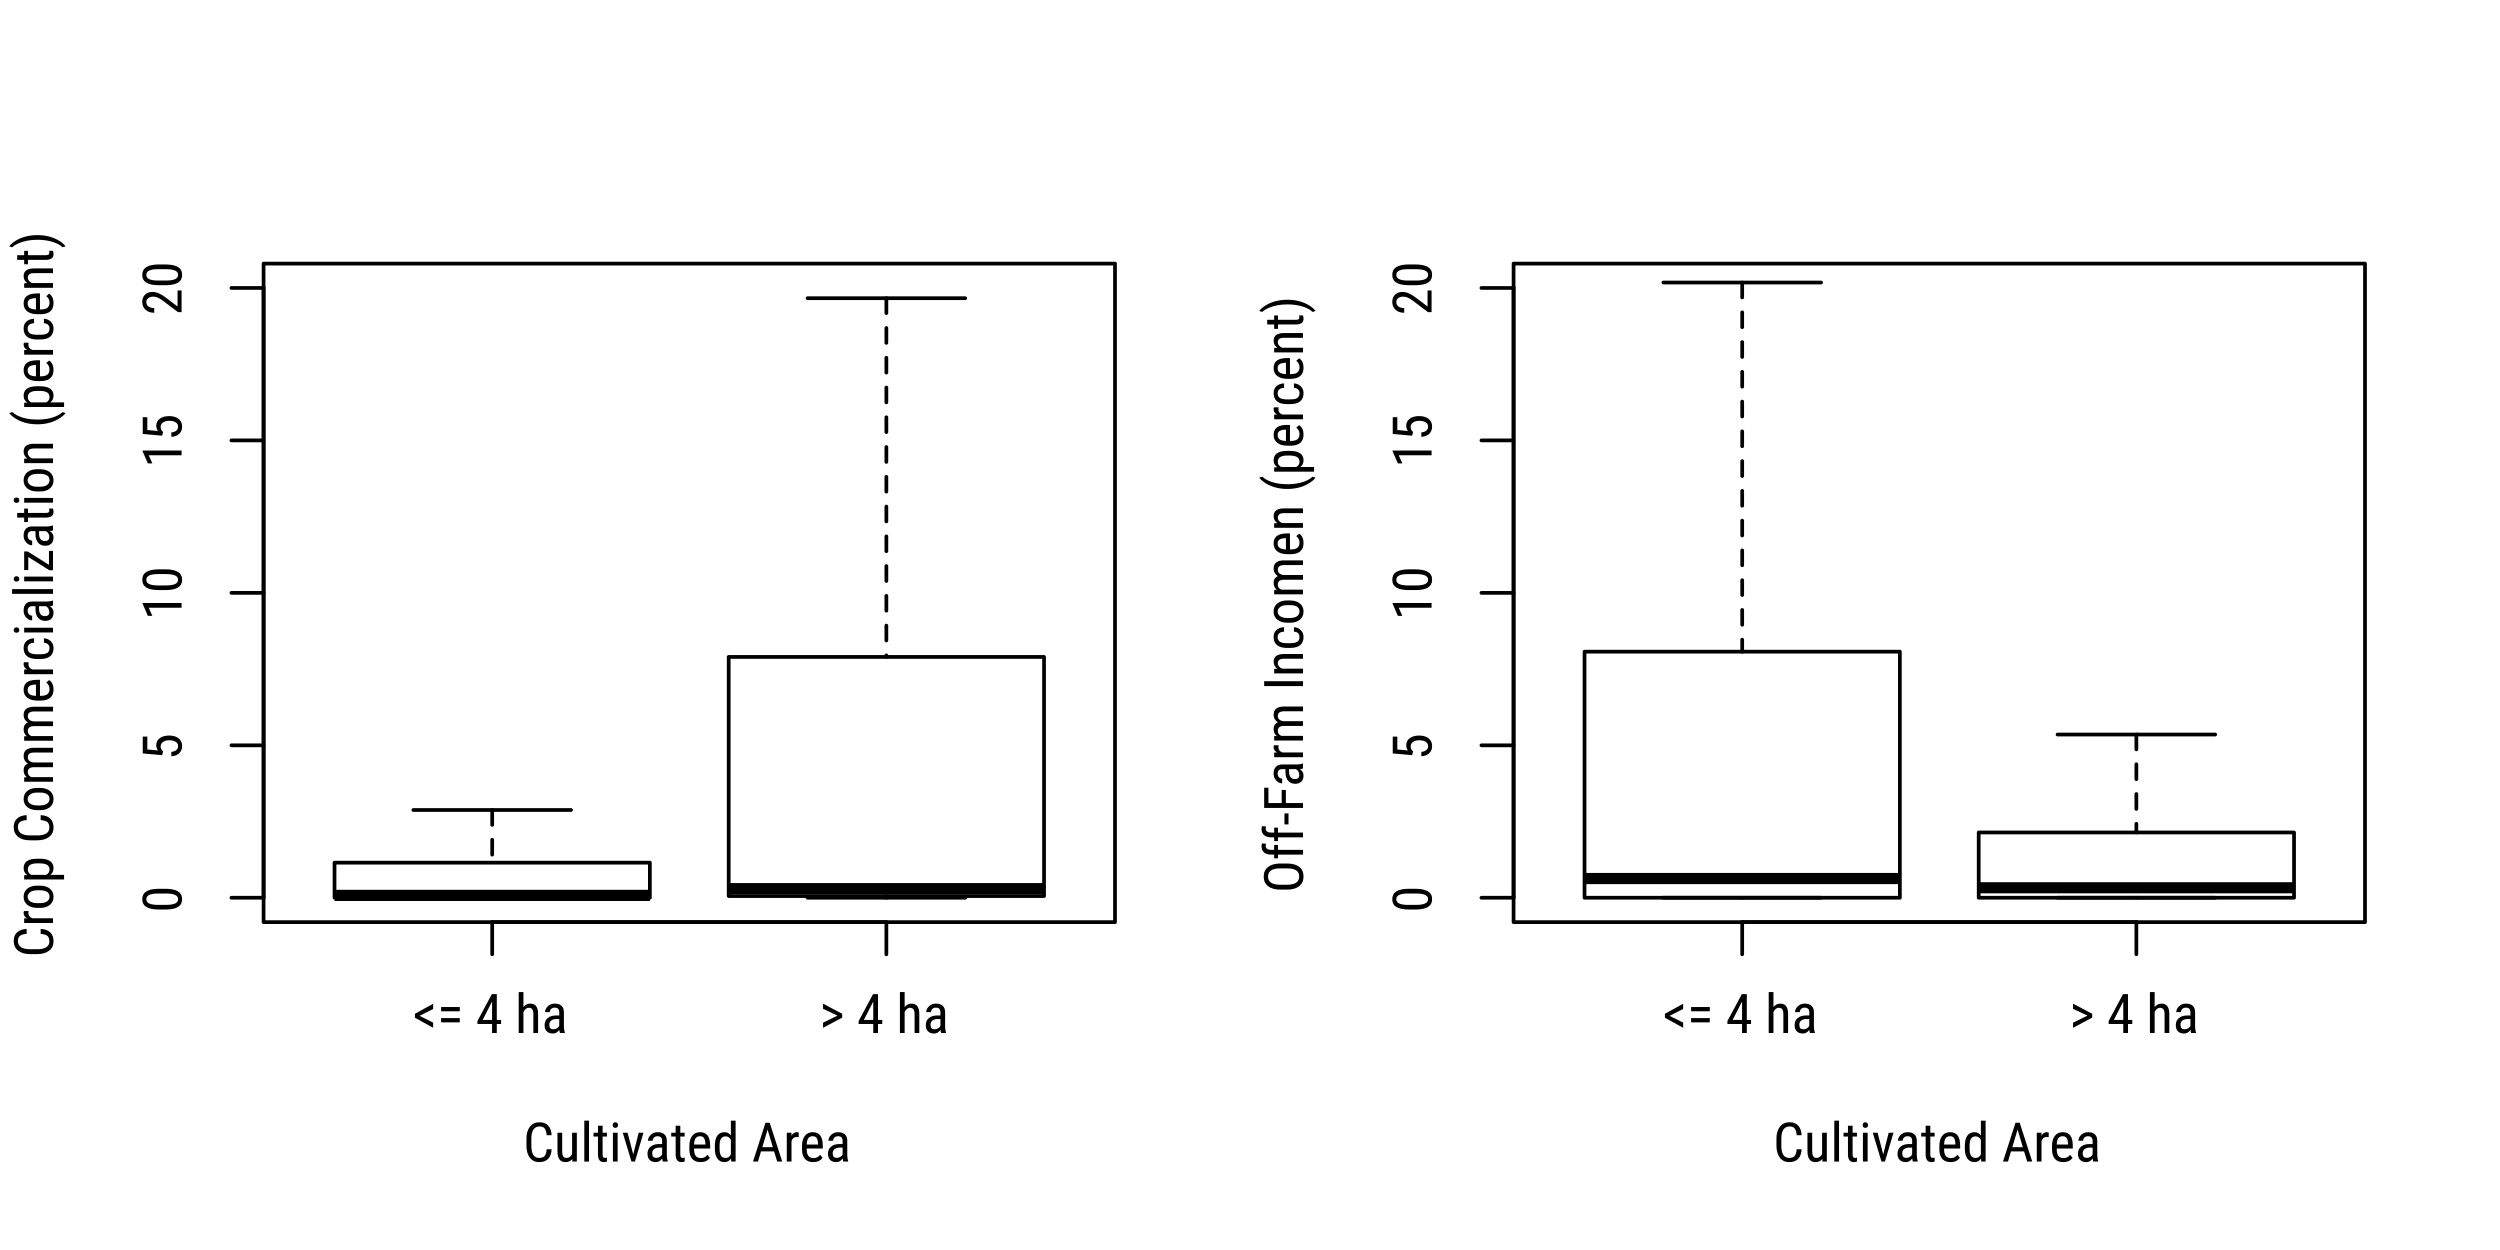 <?xml version="1.0" encoding="UTF-8"?>
<svg xmlns="http://www.w3.org/2000/svg" xmlns:xlink="http://www.w3.org/1999/xlink" width="504pt" height="252pt" viewBox="0 0 504 252" version="1.1">
<defs>
<g>
<symbol overflow="visible" id="glyph0-0">
<path style="stroke:none;" d="M 3.75 0 L 0.562 0 L 0.562 -7.828 L 3.75 -7.828 Z M 3.5 -0.469 L 3.5 -7.359 L 2.281 -3.906 Z M 0.797 -7.312 L 0.797 -0.5 L 2.016 -3.906 Z M 0.984 -0.297 L 3.297 -0.297 L 2.141 -3.547 Z M 2.141 -4.281 L 3.297 -7.531 L 0.984 -7.531 Z M 2.141 -4.281 "/>
</symbol>
<symbol overflow="visible" id="glyph0-1">
<path style="stroke:none;" d="M 1.359 -3.453 L 4.094 -2.094 L 4.094 -1.047 L 0.422 -3.078 L 0.422 -3.875 L 4.094 -5.891 L 4.094 -4.844 Z M 1.359 -3.453 "/>
</symbol>
<symbol overflow="visible" id="glyph0-2">
<path style="stroke:none;" d="M 4.562 -4.375 L 0.797 -4.375 L 0.797 -5.234 L 4.562 -5.234 Z M 4.562 -2.141 L 0.797 -2.141 L 0.797 -3 L 4.562 -3 Z M 4.562 -2.141 "/>
</symbol>
<symbol overflow="visible" id="glyph0-3">
<path style="stroke:none;" d=""/>
</symbol>
<symbol overflow="visible" id="glyph0-4">
<path style="stroke:none;" d="M 4.234 -2.625 L 5.094 -2.625 L 5.094 -1.812 L 4.234 -1.812 L 4.234 0 L 3.281 0 L 3.281 -1.812 L 0.328 -1.812 L 0.328 -2.406 L 3.234 -7.828 L 4.234 -7.828 Z M 1.375 -2.625 L 3.281 -2.625 L 3.281 -6.344 Z M 1.375 -2.625 "/>
</symbol>
<symbol overflow="visible" id="glyph0-5">
<path style="stroke:none;" d="M 1.656 -5.219 C 2.02 -5.688 2.484 -5.922 3.047 -5.922 C 4.078 -5.922 4.598 -5.234 4.609 -3.859 L 4.609 0 L 3.656 0 L 3.656 -3.812 C 3.656 -4.27 3.578 -4.594 3.422 -4.781 C 3.273 -4.977 3.051 -5.078 2.75 -5.078 C 2.508 -5.078 2.297 -5 2.109 -4.844 C 1.922 -4.688 1.77 -4.477 1.656 -4.219 L 1.656 0 L 0.703 0 L 0.703 -8.25 L 1.656 -8.25 Z M 1.656 -5.219 "/>
</symbol>
<symbol overflow="visible" id="glyph0-6">
<path style="stroke:none;" d="M 3.703 0 C 3.641 -0.125 3.598 -0.336 3.578 -0.641 C 3.242 -0.141 2.812 0.109 2.281 0.109 C 1.758 0.109 1.348 -0.035 1.047 -0.328 C 0.754 -0.629 0.609 -1.047 0.609 -1.578 C 0.609 -2.172 0.805 -2.641 1.203 -2.984 C 1.609 -3.336 2.16 -3.52 2.859 -3.531 L 3.562 -3.531 L 3.562 -4.141 C 3.562 -4.484 3.484 -4.727 3.328 -4.875 C 3.172 -5.031 2.938 -5.109 2.625 -5.109 C 2.344 -5.109 2.109 -5.02 1.922 -4.844 C 1.742 -4.676 1.656 -4.461 1.656 -4.203 L 0.703 -4.203 C 0.703 -4.492 0.789 -4.773 0.969 -5.047 C 1.145 -5.316 1.379 -5.531 1.672 -5.688 C 1.973 -5.844 2.305 -5.922 2.672 -5.922 C 3.266 -5.922 3.719 -5.77 4.031 -5.469 C 4.344 -5.176 4.5 -4.75 4.5 -4.188 L 4.5 -1.25 C 4.508 -0.801 4.57 -0.414 4.688 -0.094 L 4.688 0 Z M 2.438 -0.75 C 2.664 -0.75 2.883 -0.812 3.094 -0.938 C 3.312 -1.07 3.469 -1.238 3.562 -1.438 L 3.562 -2.812 L 3.031 -2.812 C 2.57 -2.812 2.211 -2.711 1.953 -2.516 C 1.691 -2.316 1.562 -2.047 1.562 -1.703 C 1.562 -1.367 1.625 -1.125 1.75 -0.969 C 1.883 -0.82 2.113 -0.75 2.438 -0.75 Z M 2.438 -0.75 "/>
</symbol>
<symbol overflow="visible" id="glyph0-7">
<path style="stroke:none;" d="M 3.641 -3.5 L 0.734 -4.875 L 0.734 -5.906 L 4.594 -3.875 L 4.594 -3.094 L 0.734 -1.047 L 0.734 -2.078 Z M 3.641 -3.5 "/>
</symbol>
<symbol overflow="visible" id="glyph0-8">
<path style="stroke:none;" d="M 5.75 -2.484 C 5.707 -1.641 5.473 -0.992 5.047 -0.547 C 4.617 -0.109 4.016 0.109 3.234 0.109 C 2.441 0.109 1.816 -0.188 1.359 -0.781 C 0.898 -1.383 0.672 -2.195 0.672 -3.219 L 0.672 -4.625 C 0.672 -5.645 0.906 -6.445 1.375 -7.031 C 1.852 -7.625 2.5 -7.922 3.312 -7.922 C 4.07 -7.922 4.656 -7.691 5.062 -7.234 C 5.477 -6.785 5.707 -6.145 5.75 -5.312 L 4.75 -5.312 C 4.707 -5.945 4.57 -6.398 4.344 -6.672 C 4.125 -6.941 3.781 -7.078 3.312 -7.078 C 2.781 -7.078 2.367 -6.867 2.078 -6.453 C 1.797 -6.035 1.656 -5.426 1.656 -4.625 L 1.656 -3.188 C 1.656 -2.395 1.785 -1.785 2.047 -1.359 C 2.316 -0.941 2.707 -0.734 3.219 -0.734 C 3.738 -0.734 4.109 -0.859 4.328 -1.109 C 4.555 -1.367 4.695 -1.828 4.75 -2.484 Z M 5.75 -2.484 "/>
</symbol>
<symbol overflow="visible" id="glyph0-9">
<path style="stroke:none;" d="M 3.672 -0.516 C 3.359 -0.098 2.898 0.109 2.297 0.109 C 1.766 0.109 1.363 -0.07 1.094 -0.438 C 0.832 -0.801 0.695 -1.332 0.688 -2.031 L 0.688 -5.812 L 1.641 -5.812 L 1.641 -2.094 C 1.641 -1.188 1.91 -0.734 2.453 -0.734 C 3.023 -0.734 3.422 -0.992 3.641 -1.516 L 3.641 -5.812 L 4.594 -5.812 L 4.594 0 L 3.703 0 Z M 3.672 -0.516 "/>
</symbol>
<symbol overflow="visible" id="glyph0-10">
<path style="stroke:none;" d="M 1.734 0 L 0.781 0 L 0.781 -8.25 L 1.734 -8.25 Z M 1.734 0 "/>
</symbol>
<symbol overflow="visible" id="glyph0-11">
<path style="stroke:none;" d="M 1.953 -7.219 L 1.953 -5.812 L 2.828 -5.812 L 2.828 -5.047 L 1.953 -5.047 L 1.953 -1.438 C 1.953 -1.207 1.988 -1.031 2.062 -0.906 C 2.145 -0.789 2.273 -0.734 2.453 -0.734 C 2.578 -0.734 2.707 -0.758 2.844 -0.812 L 2.828 0 C 2.609 0.07 2.391 0.109 2.172 0.109 C 1.785 0.109 1.492 -0.023 1.297 -0.297 C 1.109 -0.566 1.016 -0.945 1.016 -1.438 L 1.016 -5.047 L 0.125 -5.047 L 0.125 -5.812 L 1.016 -5.812 L 1.016 -7.219 Z M 1.953 -7.219 "/>
</symbol>
<symbol overflow="visible" id="glyph0-12">
<path style="stroke:none;" d="M 1.734 0 L 0.781 0 L 0.781 -5.812 L 1.734 -5.812 Z M 1.812 -7.359 C 1.812 -7.191 1.766 -7.055 1.672 -6.953 C 1.586 -6.848 1.453 -6.797 1.266 -6.797 C 1.086 -6.797 0.953 -6.848 0.859 -6.953 C 0.773 -7.055 0.734 -7.188 0.734 -7.344 C 0.734 -7.508 0.773 -7.645 0.859 -7.75 C 0.953 -7.863 1.086 -7.922 1.266 -7.922 C 1.441 -7.922 1.578 -7.863 1.672 -7.75 C 1.766 -7.645 1.812 -7.516 1.812 -7.359 Z M 1.812 -7.359 "/>
</symbol>
<symbol overflow="visible" id="glyph0-13">
<path style="stroke:none;" d="M 2.359 -1.438 L 3.453 -5.812 L 4.422 -5.812 L 2.703 0 L 2 0 L 0.25 -5.812 L 1.219 -5.812 Z M 2.359 -1.438 "/>
</symbol>
<symbol overflow="visible" id="glyph0-14">
<path style="stroke:none;" d="M 2.781 0.109 C 2.062 0.109 1.508 -0.102 1.125 -0.531 C 0.738 -0.969 0.539 -1.602 0.531 -2.438 L 0.531 -3.141 C 0.531 -4.004 0.719 -4.68 1.094 -5.172 C 1.477 -5.672 2.008 -5.922 2.688 -5.922 C 3.363 -5.922 3.867 -5.703 4.203 -5.266 C 4.535 -4.836 4.707 -4.164 4.719 -3.25 L 4.719 -2.625 L 1.484 -2.625 L 1.484 -2.484 C 1.484 -1.859 1.598 -1.406 1.828 -1.125 C 2.066 -0.844 2.406 -0.703 2.844 -0.703 C 3.125 -0.703 3.367 -0.754 3.578 -0.859 C 3.797 -0.961 3.992 -1.129 4.172 -1.359 L 4.672 -0.766 C 4.266 -0.18 3.633 0.109 2.781 0.109 Z M 2.688 -5.109 C 2.289 -5.109 1.992 -4.973 1.797 -4.703 C 1.609 -4.43 1.504 -4.008 1.484 -3.438 L 3.766 -3.438 L 3.766 -3.562 C 3.742 -4.113 3.645 -4.508 3.469 -4.75 C 3.301 -4.988 3.039 -5.109 2.688 -5.109 Z M 2.688 -5.109 "/>
</symbol>
<symbol overflow="visible" id="glyph0-15">
<path style="stroke:none;" d="M 0.516 -3.172 C 0.516 -4.066 0.68 -4.75 1.016 -5.219 C 1.348 -5.688 1.828 -5.922 2.453 -5.922 C 3.004 -5.922 3.438 -5.695 3.75 -5.25 L 3.75 -8.25 L 4.703 -8.25 L 4.703 0 L 3.828 0 L 3.781 -0.625 C 3.469 -0.133 3.023 0.109 2.453 0.109 C 1.848 0.109 1.375 -0.125 1.031 -0.594 C 0.688 -1.062 0.516 -1.723 0.516 -2.578 Z M 1.469 -2.625 C 1.469 -1.977 1.562 -1.5 1.75 -1.188 C 1.945 -0.883 2.266 -0.734 2.703 -0.734 C 3.172 -0.734 3.52 -0.969 3.75 -1.438 L 3.75 -4.375 C 3.508 -4.844 3.16 -5.078 2.703 -5.078 C 2.266 -5.078 1.945 -4.922 1.75 -4.609 C 1.562 -4.305 1.469 -3.836 1.469 -3.203 Z M 1.469 -2.625 "/>
</symbol>
<symbol overflow="visible" id="glyph0-16">
<path style="stroke:none;" d="M 4.484 -2.047 L 1.844 -2.047 L 1.234 0 L 0.234 0 L 2.75 -7.828 L 3.594 -7.828 L 6.125 0 L 5.109 0 Z M 2.109 -2.891 L 4.234 -2.891 L 3.172 -6.453 Z M 2.109 -2.891 "/>
</symbol>
<symbol overflow="visible" id="glyph0-17">
<path style="stroke:none;" d="M 3.109 -4.922 C 2.973 -4.941 2.832 -4.953 2.688 -4.953 C 2.195 -4.953 1.852 -4.688 1.656 -4.156 L 1.656 0 L 0.703 0 L 0.703 -5.812 L 1.641 -5.812 L 1.656 -5.219 C 1.906 -5.688 2.266 -5.922 2.734 -5.922 C 2.879 -5.922 3.004 -5.895 3.109 -5.844 Z M 3.109 -4.922 "/>
</symbol>
<symbol overflow="visible" id="glyph1-0">
<path style="stroke:none;" d="M 0 -3.75 L 0 -0.562 L -7.828 -0.562 L -7.828 -3.75 Z M -0.469 -3.5 L -7.359 -3.5 L -3.906 -2.281 Z M -7.312 -0.797 L -0.5 -0.797 L -3.906 -2.016 Z M -0.297 -0.984 L -0.297 -3.297 L -3.547 -2.141 Z M -4.281 -2.141 L -7.531 -3.297 L -7.531 -0.984 Z M -4.281 -2.141 "/>
</symbol>
<symbol overflow="visible" id="glyph1-1">
<path style="stroke:none;" d="M -3.328 -4.812 C -2.18 -4.812 -1.32 -4.641 -0.75 -4.297 C -0.176 -3.961 0.109 -3.438 0.109 -2.719 C 0.109 -2.02 -0.16 -1.5 -0.703 -1.156 C -1.254 -0.812 -2.082 -0.633 -3.188 -0.625 L -4.531 -0.625 C -5.664 -0.625 -6.516 -0.789 -7.078 -1.125 C -7.641 -1.469 -7.922 -1.992 -7.922 -2.703 C -7.922 -3.41 -7.656 -3.93 -7.125 -4.266 C -6.594 -4.609 -5.785 -4.789 -4.703 -4.812 Z M -4.688 -3.859 C -5.52 -3.859 -6.129 -3.766 -6.516 -3.578 C -6.91 -3.398 -7.109 -3.109 -7.109 -2.703 C -7.109 -2.316 -6.914 -2.031 -6.531 -1.844 C -6.145 -1.664 -5.566 -1.57 -4.797 -1.562 L -3.188 -1.562 C -2.352 -1.562 -1.727 -1.656 -1.312 -1.844 C -0.906 -2.031 -0.703 -2.32 -0.703 -2.719 C -0.703 -3.102 -0.895 -3.383 -1.281 -3.562 C -1.676 -3.75 -2.273 -3.848 -3.078 -3.859 Z M -4.688 -3.859 "/>
</symbol>
<symbol overflow="visible" id="glyph1-2">
<path style="stroke:none;" d="M -3.922 -1.016 L -7.828 -1.359 L -7.828 -4.75 L -6.906 -4.75 L -6.906 -2.156 L -4.766 -1.969 C -4.992 -2.289 -5.109 -2.641 -5.109 -3.016 C -5.109 -3.617 -4.867 -4.094 -4.391 -4.438 C -3.922 -4.789 -3.289 -4.969 -2.5 -4.969 C -1.688 -4.969 -1.047 -4.773 -0.578 -4.391 C -0.117 -4.016 0.109 -3.5 0.109 -2.844 C 0.109 -2.258 -0.082 -1.781 -0.469 -1.406 C -0.852 -1.039 -1.383 -0.832 -2.062 -0.781 L -2.062 -1.672 C -1.613 -1.723 -1.273 -1.848 -1.047 -2.047 C -0.816 -2.254 -0.703 -2.52 -0.703 -2.844 C -0.703 -3.219 -0.863 -3.504 -1.188 -3.703 C -1.508 -3.91 -1.941 -4.016 -2.484 -4.016 C -2.992 -4.016 -3.41 -3.906 -3.734 -3.688 C -4.055 -3.469 -4.219 -3.164 -4.219 -2.781 C -4.219 -2.469 -4.133 -2.219 -3.969 -2.031 L -3.719 -1.766 Z M -3.922 -1.016 "/>
</symbol>
<symbol overflow="visible" id="glyph1-3">
<path style="stroke:none;" d="M 0 -3.453 L 0 -2.5 L -6.625 -2.5 L -5.891 -0.859 L -6.797 -0.859 L -7.859 -3.312 L -7.859 -3.453 Z M 0 -3.453 "/>
</symbol>
<symbol overflow="visible" id="glyph1-4">
<path style="stroke:none;" d="M 0 -5 L 0 -0.625 L -0.719 -0.625 L -3.672 -2.859 C -4.117 -3.191 -4.488 -3.422 -4.781 -3.547 C -5.07 -3.68 -5.383 -3.75 -5.719 -3.75 C -6.133 -3.75 -6.469 -3.648 -6.719 -3.453 C -6.977 -3.266 -7.109 -3.016 -7.109 -2.703 C -7.109 -2.305 -6.973 -2 -6.703 -1.781 C -6.43 -1.562 -6.035 -1.453 -5.516 -1.453 L -5.516 -0.5 C -6.234 -0.5 -6.812 -0.695 -7.25 -1.094 C -7.695 -1.488 -7.922 -2.023 -7.922 -2.703 C -7.922 -3.328 -7.727 -3.816 -7.344 -4.172 C -6.969 -4.523 -6.461 -4.703 -5.828 -4.703 C -5.055 -4.703 -4.145 -4.301 -3.094 -3.5 L -0.812 -1.766 L -0.812 -5 Z M 0 -5 "/>
</symbol>
<symbol overflow="visible" id="glyph1-5">
<path style="stroke:none;" d="M -2.484 -5.75 C -1.641 -5.707 -0.992 -5.473 -0.547 -5.047 C -0.109 -4.617 0.109 -4.016 0.109 -3.234 C 0.109 -2.441 -0.188 -1.816 -0.781 -1.359 C -1.383 -0.898 -2.195 -0.672 -3.219 -0.672 L -4.625 -0.672 C -5.645 -0.672 -6.445 -0.906 -7.031 -1.375 C -7.625 -1.852 -7.922 -2.5 -7.922 -3.312 C -7.922 -4.07 -7.691 -4.656 -7.234 -5.062 C -6.785 -5.477 -6.145 -5.707 -5.312 -5.75 L -5.312 -4.75 C -5.945 -4.707 -6.398 -4.57 -6.672 -4.344 C -6.941 -4.125 -7.078 -3.781 -7.078 -3.312 C -7.078 -2.781 -6.867 -2.367 -6.453 -2.078 C -6.035 -1.797 -5.426 -1.656 -4.625 -1.656 L -3.188 -1.656 C -2.395 -1.656 -1.785 -1.785 -1.359 -2.047 C -0.941 -2.316 -0.734 -2.707 -0.734 -3.219 C -0.734 -3.738 -0.859 -4.109 -1.109 -4.328 C -1.367 -4.555 -1.828 -4.695 -2.484 -4.75 Z M -2.484 -5.75 "/>
</symbol>
<symbol overflow="visible" id="glyph1-6">
<path style="stroke:none;" d="M -4.922 -3.109 C -4.941 -2.973 -4.953 -2.832 -4.953 -2.688 C -4.953 -2.195 -4.688 -1.852 -4.156 -1.656 L 0 -1.656 L 0 -0.703 L -5.812 -0.703 L -5.812 -1.641 L -5.219 -1.656 C -5.688 -1.906 -5.922 -2.266 -5.922 -2.734 C -5.922 -2.879 -5.895 -3.004 -5.844 -3.109 Z M -4.922 -3.109 "/>
</symbol>
<symbol overflow="visible" id="glyph1-7">
<path style="stroke:none;" d="M -3.172 -0.516 C -4.016 -0.516 -4.68 -0.719 -5.172 -1.125 C -5.672 -1.531 -5.922 -2.07 -5.922 -2.75 C -5.922 -3.426 -5.68 -3.969 -5.203 -4.375 C -4.723 -4.781 -4.066 -4.988 -3.234 -5 L -2.625 -5 C -1.781 -5 -1.113 -4.797 -0.625 -4.391 C -0.133 -3.984 0.109 -3.441 0.109 -2.766 C 0.109 -2.086 -0.129 -1.547 -0.609 -1.141 C -1.086 -0.734 -1.734 -0.523 -2.547 -0.516 Z M -2.625 -1.469 C -2.031 -1.469 -1.562 -1.582 -1.219 -1.812 C -0.875 -2.051 -0.703 -2.367 -0.703 -2.766 C -0.703 -3.598 -1.305 -4.031 -2.516 -4.062 L -3.172 -4.062 C -3.766 -4.062 -4.234 -3.941 -4.578 -3.703 C -4.93 -3.461 -5.109 -3.145 -5.109 -2.75 C -5.109 -2.363 -4.93 -2.051 -4.578 -1.812 C -4.234 -1.582 -3.77 -1.469 -3.188 -1.469 Z M -2.625 -1.469 "/>
</symbol>
<symbol overflow="visible" id="glyph1-8">
<path style="stroke:none;" d="M -2.625 -4.906 C -1.707 -4.906 -1.02 -4.738 -0.562 -4.406 C -0.113 -4.082 0.109 -3.617 0.109 -3.016 C 0.109 -2.422 -0.109 -1.969 -0.547 -1.656 L 2.234 -1.656 L 2.234 -0.719 L -5.812 -0.719 L -5.812 -1.578 L -5.172 -1.625 C -5.672 -1.938 -5.922 -2.391 -5.922 -2.984 C -5.922 -3.629 -5.695 -4.109 -5.25 -4.422 C -4.812 -4.734 -4.148 -4.895 -3.266 -4.906 Z M -3.172 -3.969 C -3.816 -3.969 -4.297 -3.863 -4.609 -3.656 C -4.922 -3.457 -5.078 -3.141 -5.078 -2.703 C -5.078 -2.242 -4.848 -1.895 -4.391 -1.656 L -1.375 -1.656 C -0.926 -1.895 -0.703 -2.242 -0.703 -2.703 C -0.703 -3.141 -0.859 -3.457 -1.172 -3.656 C -1.484 -3.852 -1.957 -3.957 -2.594 -3.969 Z M -3.172 -3.969 "/>
</symbol>
<symbol overflow="visible" id="glyph1-9">
<path style="stroke:none;" d=""/>
</symbol>
<symbol overflow="visible" id="glyph1-10">
<path style="stroke:none;" d="M -5.812 -1.609 L -5.281 -1.625 C -5.707 -1.977 -5.922 -2.445 -5.922 -3.031 C -5.922 -3.676 -5.641 -4.129 -5.078 -4.391 C -5.641 -4.754 -5.922 -5.258 -5.922 -5.906 C -5.922 -6.977 -5.254 -7.531 -3.922 -7.562 L 0 -7.562 L 0 -6.609 L -3.828 -6.609 C -4.242 -6.609 -4.555 -6.531 -4.766 -6.375 C -4.973 -6.227 -5.078 -5.977 -5.078 -5.625 C -5.078 -5.332 -4.961 -5.098 -4.734 -4.922 C -4.516 -4.742 -4.234 -4.641 -3.891 -4.609 L 0 -4.609 L 0 -3.656 L -3.875 -3.656 C -4.676 -3.645 -5.078 -3.316 -5.078 -2.672 C -5.078 -2.191 -4.836 -1.852 -4.359 -1.656 L 0 -1.656 L 0 -0.719 L -5.812 -0.719 Z M -5.812 -1.609 "/>
</symbol>
<symbol overflow="visible" id="glyph1-11">
<path style="stroke:none;" d="M 0.109 -2.781 C 0.109 -2.062 -0.102 -1.508 -0.531 -1.125 C -0.969 -0.738 -1.602 -0.539 -2.438 -0.531 L -3.141 -0.531 C -4.004 -0.531 -4.68 -0.719 -5.172 -1.094 C -5.672 -1.477 -5.922 -2.008 -5.922 -2.688 C -5.922 -3.363 -5.703 -3.867 -5.266 -4.203 C -4.836 -4.535 -4.164 -4.707 -3.25 -4.719 L -2.625 -4.719 L -2.625 -1.484 L -2.484 -1.484 C -1.859 -1.484 -1.406 -1.598 -1.125 -1.828 C -0.844 -2.066 -0.703 -2.406 -0.703 -2.844 C -0.703 -3.125 -0.754 -3.367 -0.859 -3.578 C -0.961 -3.797 -1.129 -3.992 -1.359 -4.172 L -0.766 -4.672 C -0.18 -4.266 0.109 -3.633 0.109 -2.781 Z M -5.109 -2.688 C -5.109 -2.289 -4.973 -1.992 -4.703 -1.797 C -4.43 -1.609 -4.008 -1.504 -3.438 -1.484 L -3.438 -3.766 L -3.562 -3.766 C -4.113 -3.742 -4.508 -3.645 -4.75 -3.469 C -4.988 -3.301 -5.109 -3.039 -5.109 -2.688 Z M -5.109 -2.688 "/>
</symbol>
<symbol overflow="visible" id="glyph1-12">
<path style="stroke:none;" d="M -0.703 -2.734 C -0.703 -3.047 -0.801 -3.297 -1 -3.484 C -1.195 -3.672 -1.473 -3.773 -1.828 -3.797 L -1.828 -4.688 C -1.273 -4.664 -0.812 -4.469 -0.438 -4.094 C -0.07 -3.727 0.109 -3.273 0.109 -2.734 C 0.109 -2.016 -0.113 -1.461 -0.562 -1.078 C -1.02 -0.703 -1.695 -0.516 -2.594 -0.516 L -3.234 -0.516 C -4.109 -0.516 -4.773 -0.703 -5.234 -1.078 C -5.691 -1.453 -5.922 -2 -5.922 -2.719 C -5.922 -3.312 -5.734 -3.781 -5.359 -4.125 C -4.984 -4.477 -4.469 -4.664 -3.812 -4.688 L -3.812 -3.797 C -4.238 -3.773 -4.562 -3.672 -4.781 -3.484 C -5 -3.305 -5.109 -3.051 -5.109 -2.719 C -5.109 -2.301 -4.969 -1.988 -4.688 -1.781 C -4.406 -1.582 -3.945 -1.477 -3.312 -1.469 L -2.578 -1.469 C -1.891 -1.469 -1.406 -1.566 -1.125 -1.766 C -0.844 -1.973 -0.703 -2.297 -0.703 -2.734 Z M -0.703 -2.734 "/>
</symbol>
<symbol overflow="visible" id="glyph1-13">
<path style="stroke:none;" d="M 0 -1.734 L 0 -0.781 L -5.812 -0.781 L -5.812 -1.734 Z M -7.359 -1.812 C -7.191 -1.812 -7.055 -1.766 -6.953 -1.672 C -6.848 -1.586 -6.797 -1.453 -6.797 -1.266 C -6.797 -1.086 -6.848 -0.953 -6.953 -0.859 C -7.055 -0.773 -7.188 -0.734 -7.344 -0.734 C -7.508 -0.734 -7.645 -0.773 -7.75 -0.859 C -7.863 -0.953 -7.922 -1.086 -7.922 -1.266 C -7.922 -1.441 -7.863 -1.578 -7.75 -1.672 C -7.645 -1.766 -7.516 -1.812 -7.359 -1.812 Z M -7.359 -1.812 "/>
</symbol>
<symbol overflow="visible" id="glyph1-14">
<path style="stroke:none;" d="M 0 -3.703 C -0.125 -3.641 -0.336 -3.598 -0.641 -3.578 C -0.141 -3.242 0.109 -2.812 0.109 -2.281 C 0.109 -1.758 -0.035 -1.348 -0.328 -1.047 C -0.629 -0.754 -1.047 -0.609 -1.578 -0.609 C -2.172 -0.609 -2.641 -0.805 -2.984 -1.203 C -3.336 -1.609 -3.52 -2.16 -3.531 -2.859 L -3.531 -3.562 L -4.141 -3.562 C -4.484 -3.562 -4.727 -3.484 -4.875 -3.328 C -5.031 -3.172 -5.109 -2.938 -5.109 -2.625 C -5.109 -2.344 -5.02 -2.109 -4.844 -1.922 C -4.676 -1.742 -4.461 -1.656 -4.203 -1.656 L -4.203 -0.703 C -4.492 -0.703 -4.773 -0.789 -5.047 -0.969 C -5.316 -1.145 -5.531 -1.379 -5.688 -1.672 C -5.844 -1.973 -5.922 -2.305 -5.922 -2.672 C -5.922 -3.266 -5.77 -3.719 -5.469 -4.031 C -5.176 -4.344 -4.75 -4.5 -4.188 -4.5 L -1.25 -4.5 C -0.801 -4.508 -0.414 -4.57 -0.094 -4.688 L 0 -4.688 Z M -0.75 -2.438 C -0.75 -2.664 -0.812 -2.883 -0.938 -3.094 C -1.07 -3.312 -1.238 -3.469 -1.438 -3.562 L -2.812 -3.562 L -2.812 -3.031 C -2.812 -2.57 -2.711 -2.211 -2.516 -1.953 C -2.316 -1.691 -2.047 -1.562 -1.703 -1.562 C -1.367 -1.562 -1.125 -1.625 -0.969 -1.75 C -0.82 -1.883 -0.75 -2.113 -0.75 -2.438 Z M -0.75 -2.438 "/>
</symbol>
<symbol overflow="visible" id="glyph1-15">
<path style="stroke:none;" d="M 0 -1.734 L 0 -0.781 L -8.25 -0.781 L -8.25 -1.734 Z M 0 -1.734 "/>
</symbol>
<symbol overflow="visible" id="glyph1-16">
<path style="stroke:none;" d="M -0.812 -1.594 L -0.812 -4.391 L 0 -4.391 L 0 -0.5 L -0.734 -0.5 L -4.984 -3.172 L -4.984 -0.531 L -5.812 -0.531 L -5.812 -4.281 L -5.109 -4.281 Z M -0.812 -1.594 "/>
</symbol>
<symbol overflow="visible" id="glyph1-17">
<path style="stroke:none;" d="M -7.219 -1.953 L -5.812 -1.953 L -5.812 -2.828 L -5.047 -2.828 L -5.047 -1.953 L -1.438 -1.953 C -1.207 -1.953 -1.031 -1.988 -0.906 -2.062 C -0.789 -2.145 -0.734 -2.273 -0.734 -2.453 C -0.734 -2.578 -0.758 -2.707 -0.812 -2.844 L 0 -2.828 C 0.07 -2.609 0.109 -2.391 0.109 -2.172 C 0.109 -1.785 -0.023 -1.492 -0.297 -1.297 C -0.566 -1.109 -0.945 -1.016 -1.438 -1.016 L -5.047 -1.016 L -5.047 -0.125 L -5.812 -0.125 L -5.812 -1.016 L -7.219 -1.016 Z M -7.219 -1.953 "/>
</symbol>
<symbol overflow="visible" id="glyph1-18">
<path style="stroke:none;" d="M -5.812 -1.609 L -5.188 -1.641 C -5.676 -2.004 -5.922 -2.473 -5.922 -3.047 C -5.922 -4.078 -5.234 -4.598 -3.859 -4.609 L 0 -4.609 L 0 -3.656 L -3.812 -3.656 C -4.27 -3.656 -4.594 -3.578 -4.781 -3.422 C -4.977 -3.273 -5.078 -3.051 -5.078 -2.75 C -5.078 -2.508 -5 -2.297 -4.844 -2.109 C -4.688 -1.922 -4.477 -1.77 -4.219 -1.656 L 0 -1.656 L 0 -0.703 L -5.812 -0.703 Z M -5.812 -1.609 "/>
</symbol>
<symbol overflow="visible" id="glyph1-19">
<path style="stroke:none;" d="M -3.172 -0.688 C -4.109 -0.688 -4.988 -0.812 -5.812 -1.062 C -6.645 -1.32 -7.375 -1.688 -8 -2.156 C -8.375 -2.438 -8.648 -2.707 -8.828 -2.969 L -8.172 -3.156 C -7.754 -2.727 -7.129 -2.375 -6.297 -2.094 C -5.473 -1.82 -4.555 -1.676 -3.547 -1.656 L -3.109 -1.641 C -1.848 -1.641 -0.734 -1.816 0.234 -2.172 C 0.961 -2.441 1.523 -2.77 1.922 -3.156 L 2.531 -2.969 C 2.301 -2.633 1.93 -2.301 1.422 -1.969 C 0.148 -1.113 -1.379 -0.688 -3.172 -0.688 Z M -3.172 -0.688 "/>
</symbol>
<symbol overflow="visible" id="glyph1-20">
<path style="stroke:none;" d="M -3.125 -2.75 C -1.52 -2.75 -0.102 -2.395 1.125 -1.688 C 1.781 -1.289 2.25 -0.891 2.531 -0.484 L 1.922 -0.297 C 1.484 -0.742 0.82 -1.102 -0.062 -1.375 C -0.957 -1.656 -1.93 -1.801 -2.984 -1.812 L -3.188 -1.812 C -4.539 -1.812 -5.758 -1.586 -6.844 -1.141 C -7.426 -0.891 -7.883 -0.609 -8.219 -0.297 L -8.828 -0.484 C -8.555 -0.867 -8.117 -1.25 -7.516 -1.625 C -6.273 -2.375 -4.812 -2.75 -3.125 -2.75 Z M -3.125 -2.75 "/>
</symbol>
<symbol overflow="visible" id="glyph1-21">
<path style="stroke:none;" d="M -3.219 -5.938 C -2.156 -5.938 -1.332 -5.707 -0.75 -5.25 C -0.176 -4.789 0.109 -4.145 0.109 -3.312 C 0.109 -2.5 -0.172 -1.859 -0.734 -1.391 C -1.297 -0.93 -2.086 -0.691 -3.109 -0.672 L -4.578 -0.672 C -5.629 -0.672 -6.445 -0.898 -7.031 -1.359 C -7.625 -1.828 -7.922 -2.473 -7.922 -3.297 C -7.922 -4.117 -7.633 -4.758 -7.062 -5.219 C -6.5 -5.676 -5.691 -5.914 -4.641 -5.938 Z M -4.594 -4.953 C -5.414 -4.953 -6.031 -4.816 -6.438 -4.547 C -6.844 -4.273 -7.047 -3.859 -7.047 -3.297 C -7.047 -2.754 -6.836 -2.344 -6.422 -2.062 C -6.016 -1.789 -5.414 -1.656 -4.625 -1.656 L -3.219 -1.656 C -2.426 -1.656 -1.816 -1.789 -1.391 -2.062 C -0.973 -2.344 -0.766 -2.758 -0.766 -3.312 C -0.766 -3.863 -0.957 -4.27 -1.344 -4.531 C -1.727 -4.801 -2.32 -4.941 -3.125 -4.953 Z M -4.594 -4.953 "/>
</symbol>
<symbol overflow="visible" id="glyph1-22">
<path style="stroke:none;" d="M 0 -1.125 L -5.047 -1.125 L -5.047 -0.375 L -5.812 -0.375 L -5.812 -1.125 L -6.484 -1.125 C -7.078 -1.133 -7.535 -1.285 -7.859 -1.578 C -8.191 -1.867 -8.359 -2.273 -8.359 -2.797 C -8.359 -2.984 -8.328 -3.176 -8.266 -3.375 L -7.469 -3.328 C -7.5 -3.191 -7.516 -3.047 -7.516 -2.891 C -7.516 -2.348 -7.129 -2.078 -6.359 -2.078 L -5.812 -2.078 L -5.812 -3.078 L -5.047 -3.078 L -5.047 -2.078 L 0 -2.078 Z M 0 -1.125 "/>
</symbol>
<symbol overflow="visible" id="glyph1-23">
<path style="stroke:none;" d="M -2.922 -2.469 L -2.922 -0.25 L -3.734 -0.25 L -3.734 -2.469 Z M -2.922 -2.469 "/>
</symbol>
<symbol overflow="visible" id="glyph1-24">
<path style="stroke:none;" d="M -3.453 -4.469 L -3.453 -1.828 L 0 -1.828 L 0 -0.844 L -7.828 -0.844 L -7.828 -4.922 L -6.969 -4.922 L -6.969 -1.828 L -4.297 -1.828 L -4.297 -4.469 Z M -3.453 -4.469 "/>
</symbol>
<symbol overflow="visible" id="glyph1-25">
<path style="stroke:none;" d="M 0 -1.875 L 0 -0.891 L -7.828 -0.891 L -7.828 -1.875 Z M 0 -1.875 "/>
</symbol>
</g>
</defs>
<g id="surface13">
<rect x="0" y="0" width="504" height="252" style="fill:rgb(100%,100%,100%);fill-opacity:1;stroke:none;"/>
<path style="fill:none;stroke-width:2.25;stroke-linecap:butt;stroke-linejoin:round;stroke:rgb(0%,0%,0%);stroke-opacity:1;stroke-miterlimit:10;" d="M 67.441 180.512 L 131.012 180.512 "/>
<path style="fill:none;stroke-width:0.75;stroke-linecap:round;stroke-linejoin:round;stroke:rgb(0%,0%,0%);stroke-opacity:1;stroke-dasharray:3,3;stroke-miterlimit:10;" d="M 99.227 180.988 L 99.227 180.988 "/>
<path style="fill:none;stroke-width:0.75;stroke-linecap:round;stroke-linejoin:round;stroke:rgb(0%,0%,0%);stroke-opacity:1;stroke-dasharray:3,3;stroke-miterlimit:10;" d="M 99.227 163.297 L 99.227 173.91 "/>
<path style="fill:none;stroke-width:0.75;stroke-linecap:round;stroke-linejoin:round;stroke:rgb(0%,0%,0%);stroke-opacity:1;stroke-miterlimit:10;" d="M 83.332 180.988 L 115.121 180.988 "/>
<path style="fill:none;stroke-width:0.75;stroke-linecap:round;stroke-linejoin:round;stroke:rgb(0%,0%,0%);stroke-opacity:1;stroke-miterlimit:10;" d="M 83.332 163.297 L 115.121 163.297 "/>
<path style="fill:none;stroke-width:0.75;stroke-linecap:round;stroke-linejoin:round;stroke:rgb(0%,0%,0%);stroke-opacity:1;stroke-miterlimit:10;" d="M 67.441 180.988 L 131.012 180.988 L 131.012 173.91 L 67.441 173.91 L 67.441 180.988 "/>
<path style="fill:none;stroke-width:2.25;stroke-linecap:butt;stroke-linejoin:round;stroke:rgb(0%,0%,0%);stroke-opacity:1;stroke-miterlimit:10;" d="M 146.906 179.152 L 210.48 179.152 "/>
<path style="fill:none;stroke-width:0.75;stroke-linecap:round;stroke-linejoin:round;stroke:rgb(0%,0%,0%);stroke-opacity:1;stroke-dasharray:3,3;stroke-miterlimit:10;" d="M 178.691 180.988 L 178.691 180.648 "/>
<path style="fill:none;stroke-width:0.75;stroke-linecap:round;stroke-linejoin:round;stroke:rgb(0%,0%,0%);stroke-opacity:1;stroke-dasharray:3,3;stroke-miterlimit:10;" d="M 178.691 60.121 L 178.691 132.438 "/>
<path style="fill:none;stroke-width:0.75;stroke-linecap:round;stroke-linejoin:round;stroke:rgb(0%,0%,0%);stroke-opacity:1;stroke-miterlimit:10;" d="M 162.801 180.988 L 194.586 180.988 "/>
<path style="fill:none;stroke-width:0.75;stroke-linecap:round;stroke-linejoin:round;stroke:rgb(0%,0%,0%);stroke-opacity:1;stroke-miterlimit:10;" d="M 162.801 60.121 L 194.586 60.121 "/>
<path style="fill:none;stroke-width:0.75;stroke-linecap:round;stroke-linejoin:round;stroke:rgb(0%,0%,0%);stroke-opacity:1;stroke-miterlimit:10;" d="M 146.906 180.648 L 210.48 180.648 L 210.48 132.438 L 146.906 132.438 L 146.906 180.648 "/>
<path style="fill:none;stroke-width:0.75;stroke-linecap:round;stroke-linejoin:round;stroke:rgb(0%,0%,0%);stroke-opacity:1;stroke-miterlimit:10;" d="M 99.227 185.902 L 178.691 185.902 "/>
<path style="fill:none;stroke-width:0.75;stroke-linecap:round;stroke-linejoin:round;stroke:rgb(0%,0%,0%);stroke-opacity:1;stroke-miterlimit:10;" d="M 99.227 185.902 L 99.227 192.383 "/>
<path style="fill:none;stroke-width:0.75;stroke-linecap:round;stroke-linejoin:round;stroke:rgb(0%,0%,0%);stroke-opacity:1;stroke-miterlimit:10;" d="M 178.691 185.902 L 178.691 192.383 "/>
<g style="fill:rgb(0%,0%,0%);fill-opacity:1;">
  <use xlink:href="#glyph0-1" x="83.227" y="208.25"/>
  <use xlink:href="#glyph0-2" x="88.131" y="208.25"/>
  <use xlink:href="#glyph0-3" x="93.4" y="208.25"/>
  <use xlink:href="#glyph0-4" x="95.92" y="208.25"/>
  <use xlink:href="#glyph0-3" x="101.351" y="208.25"/>
  <use xlink:href="#glyph0-5" x="103.87" y="208.25"/>
  <use xlink:href="#glyph0-6" x="109.183" y="208.25"/>
</g>
<g style="fill:rgb(0%,0%,0%);fill-opacity:1;">
  <use xlink:href="#glyph0-7" x="165.191" y="208.25"/>
  <use xlink:href="#glyph0-3" x="170.251" y="208.25"/>
  <use xlink:href="#glyph0-4" x="172.771" y="208.25"/>
  <use xlink:href="#glyph0-3" x="178.201" y="208.25"/>
  <use xlink:href="#glyph0-5" x="180.721" y="208.25"/>
  <use xlink:href="#glyph0-6" x="186.033" y="208.25"/>
</g>
<path style="fill:none;stroke-width:0.75;stroke-linecap:round;stroke-linejoin:round;stroke:rgb(0%,0%,0%);stroke-opacity:1;stroke-miterlimit:10;" d="M 53.137 180.988 L 53.137 58.055 "/>
<path style="fill:none;stroke-width:0.75;stroke-linecap:round;stroke-linejoin:round;stroke:rgb(0%,0%,0%);stroke-opacity:1;stroke-miterlimit:10;" d="M 53.137 180.988 L 46.656 180.988 "/>
<path style="fill:none;stroke-width:0.75;stroke-linecap:round;stroke-linejoin:round;stroke:rgb(0%,0%,0%);stroke-opacity:1;stroke-miterlimit:10;" d="M 53.137 150.254 L 46.656 150.254 "/>
<path style="fill:none;stroke-width:0.75;stroke-linecap:round;stroke-linejoin:round;stroke:rgb(0%,0%,0%);stroke-opacity:1;stroke-miterlimit:10;" d="M 53.137 119.52 L 46.656 119.52 "/>
<path style="fill:none;stroke-width:0.75;stroke-linecap:round;stroke-linejoin:round;stroke:rgb(0%,0%,0%);stroke-opacity:1;stroke-miterlimit:10;" d="M 53.137 88.785 L 46.656 88.785 "/>
<path style="fill:none;stroke-width:0.75;stroke-linecap:round;stroke-linejoin:round;stroke:rgb(0%,0%,0%);stroke-opacity:1;stroke-miterlimit:10;" d="M 53.137 58.055 L 46.656 58.055 "/>
<g style="fill:rgb(0%,0%,0%);fill-opacity:1;">
  <use xlink:href="#glyph1-1" x="36.605" y="183.988"/>
</g>
<g style="fill:rgb(0%,0%,0%);fill-opacity:1;">
  <use xlink:href="#glyph1-2" x="36.605" y="153.254"/>
</g>
<g style="fill:rgb(0%,0%,0%);fill-opacity:1;">
  <use xlink:href="#glyph1-3" x="36.605" y="125.02"/>
  <use xlink:href="#glyph1-1" x="36.605" y="119.589"/>
</g>
<g style="fill:rgb(0%,0%,0%);fill-opacity:1;">
  <use xlink:href="#glyph1-3" x="36.605" y="94.285"/>
  <use xlink:href="#glyph1-2" x="36.605" y="88.854"/>
</g>
<g style="fill:rgb(0%,0%,0%);fill-opacity:1;">
  <use xlink:href="#glyph1-4" x="36.605" y="63.555"/>
  <use xlink:href="#glyph1-1" x="36.605" y="58.124"/>
</g>
<g style="fill:rgb(0%,0%,0%);fill-opacity:1;">
  <use xlink:href="#glyph0-8" x="105.461" y="234.172"/>
  <use xlink:href="#glyph0-9" x="111.696" y="234.172"/>
  <use xlink:href="#glyph0-10" x="117.014" y="234.172"/>
  <use xlink:href="#glyph0-11" x="119.533" y="234.172"/>
  <use xlink:href="#glyph0-12" x="122.782" y="234.172"/>
  <use xlink:href="#glyph0-13" x="125.302" y="234.172"/>
  <use xlink:href="#glyph0-6" x="129.927" y="234.172"/>
  <use xlink:href="#glyph0-11" x="135.196" y="234.172"/>
  <use xlink:href="#glyph0-14" x="138.445" y="234.172"/>
  <use xlink:href="#glyph0-15" x="143.597" y="234.172"/>
  <use xlink:href="#glyph0-3" x="149.054" y="234.172"/>
  <use xlink:href="#glyph0-16" x="151.573" y="234.172"/>
  <use xlink:href="#glyph0-17" x="157.911" y="234.172"/>
  <use xlink:href="#glyph0-14" x="161.156" y="234.172"/>
  <use xlink:href="#glyph0-6" x="166.308" y="234.172"/>
</g>
<g style="fill:rgb(0%,0%,0%);fill-opacity:1;">
  <use xlink:href="#glyph1-5" x="10.684" y="193.02"/>
  <use xlink:href="#glyph1-6" x="10.684" y="186.784"/>
  <use xlink:href="#glyph1-7" x="10.684" y="183.545"/>
  <use xlink:href="#glyph1-8" x="10.684" y="178.023"/>
  <use xlink:href="#glyph1-9" x="10.684" y="172.599"/>
  <use xlink:href="#glyph1-5" x="10.684" y="170.079"/>
  <use xlink:href="#glyph1-7" x="10.684" y="163.844"/>
  <use xlink:href="#glyph1-10" x="10.684" y="158.322"/>
  <use xlink:href="#glyph1-10" x="10.684" y="150.045"/>
  <use xlink:href="#glyph1-11" x="10.684" y="141.768"/>
  <use xlink:href="#glyph1-6" x="10.684" y="136.616"/>
  <use xlink:href="#glyph1-12" x="10.684" y="133.371"/>
  <use xlink:href="#glyph1-13" x="10.684" y="128.29"/>
  <use xlink:href="#glyph1-14" x="10.684" y="125.771"/>
  <use xlink:href="#glyph1-15" x="10.684" y="120.501"/>
  <use xlink:href="#glyph1-13" x="10.684" y="117.981"/>
  <use xlink:href="#glyph1-16" x="10.684" y="115.462"/>
  <use xlink:href="#glyph1-14" x="10.684" y="110.633"/>
  <use xlink:href="#glyph1-17" x="10.684" y="105.363"/>
  <use xlink:href="#glyph1-13" x="10.684" y="102.114"/>
  <use xlink:href="#glyph1-7" x="10.684" y="99.595"/>
  <use xlink:href="#glyph1-18" x="10.684" y="94.073"/>
  <use xlink:href="#glyph1-9" x="10.684" y="88.75"/>
  <use xlink:href="#glyph1-19" x="10.684" y="86.23"/>
  <use xlink:href="#glyph1-8" x="10.684" y="82.776"/>
  <use xlink:href="#glyph1-11" x="10.684" y="77.352"/>
  <use xlink:href="#glyph1-6" x="10.684" y="72.2"/>
  <use xlink:href="#glyph1-12" x="10.684" y="68.955"/>
  <use xlink:href="#glyph1-11" x="10.684" y="63.874"/>
  <use xlink:href="#glyph1-18" x="10.684" y="58.723"/>
  <use xlink:href="#glyph1-17" x="10.684" y="53.399"/>
  <use xlink:href="#glyph1-20" x="10.684" y="50.15"/>
</g>
<path style="fill:none;stroke-width:0.75;stroke-linecap:round;stroke-linejoin:round;stroke:rgb(0%,0%,0%);stroke-opacity:1;stroke-miterlimit:10;" d="M 53.137 185.902 L 224.785 185.902 L 224.785 53.137 L 53.137 53.137 L 53.137 185.902 "/>
<path style="fill:none;stroke-width:2.25;stroke-linecap:butt;stroke-linejoin:round;stroke:rgb(0%,0%,0%);stroke-opacity:1;stroke-miterlimit:10;" d="M 319.441 177.113 L 383.012 177.113 "/>
<path style="fill:none;stroke-width:0.75;stroke-linecap:round;stroke-linejoin:round;stroke:rgb(0%,0%,0%);stroke-opacity:1;stroke-dasharray:3,3;stroke-miterlimit:10;" d="M 351.227 180.988 L 351.227 180.988 "/>
<path style="fill:none;stroke-width:0.75;stroke-linecap:round;stroke-linejoin:round;stroke:rgb(0%,0%,0%);stroke-opacity:1;stroke-dasharray:3,3;stroke-miterlimit:10;" d="M 351.227 56.961 L 351.227 131.379 "/>
<path style="fill:none;stroke-width:0.75;stroke-linecap:round;stroke-linejoin:round;stroke:rgb(0%,0%,0%);stroke-opacity:1;stroke-miterlimit:10;" d="M 335.332 180.988 L 367.121 180.988 "/>
<path style="fill:none;stroke-width:0.75;stroke-linecap:round;stroke-linejoin:round;stroke:rgb(0%,0%,0%);stroke-opacity:1;stroke-miterlimit:10;" d="M 335.332 56.961 L 367.121 56.961 "/>
<path style="fill:none;stroke-width:0.75;stroke-linecap:round;stroke-linejoin:round;stroke:rgb(0%,0%,0%);stroke-opacity:1;stroke-miterlimit:10;" d="M 319.441 180.988 L 383.012 180.988 L 383.012 131.379 L 319.441 131.379 L 319.441 180.988 "/>
<path style="fill:none;stroke-width:2.25;stroke-linecap:butt;stroke-linejoin:round;stroke:rgb(0%,0%,0%);stroke-opacity:1;stroke-miterlimit:10;" d="M 398.906 178.977 L 462.48 178.977 "/>
<path style="fill:none;stroke-width:0.75;stroke-linecap:round;stroke-linejoin:round;stroke:rgb(0%,0%,0%);stroke-opacity:1;stroke-dasharray:3,3;stroke-miterlimit:10;" d="M 430.691 180.988 L 430.691 180.988 "/>
<path style="fill:none;stroke-width:0.75;stroke-linecap:round;stroke-linejoin:round;stroke:rgb(0%,0%,0%);stroke-opacity:1;stroke-dasharray:3,3;stroke-miterlimit:10;" d="M 430.691 148.078 L 430.691 167.824 "/>
<path style="fill:none;stroke-width:0.75;stroke-linecap:round;stroke-linejoin:round;stroke:rgb(0%,0%,0%);stroke-opacity:1;stroke-miterlimit:10;" d="M 414.801 180.988 L 446.586 180.988 "/>
<path style="fill:none;stroke-width:0.75;stroke-linecap:round;stroke-linejoin:round;stroke:rgb(0%,0%,0%);stroke-opacity:1;stroke-miterlimit:10;" d="M 414.801 148.078 L 446.586 148.078 "/>
<path style="fill:none;stroke-width:0.75;stroke-linecap:round;stroke-linejoin:round;stroke:rgb(0%,0%,0%);stroke-opacity:1;stroke-miterlimit:10;" d="M 398.906 180.988 L 462.48 180.988 L 462.48 167.824 L 398.906 167.824 L 398.906 180.988 "/>
<path style="fill:none;stroke-width:0.75;stroke-linecap:round;stroke-linejoin:round;stroke:rgb(0%,0%,0%);stroke-opacity:1;stroke-miterlimit:10;" d="M 351.227 185.902 L 430.691 185.902 "/>
<path style="fill:none;stroke-width:0.75;stroke-linecap:round;stroke-linejoin:round;stroke:rgb(0%,0%,0%);stroke-opacity:1;stroke-miterlimit:10;" d="M 351.227 185.902 L 351.227 192.383 "/>
<path style="fill:none;stroke-width:0.75;stroke-linecap:round;stroke-linejoin:round;stroke:rgb(0%,0%,0%);stroke-opacity:1;stroke-miterlimit:10;" d="M 430.691 185.902 L 430.691 192.383 "/>
<g style="fill:rgb(0%,0%,0%);fill-opacity:1;">
  <use xlink:href="#glyph0-1" x="335.227" y="208.25"/>
  <use xlink:href="#glyph0-2" x="340.131" y="208.25"/>
  <use xlink:href="#glyph0-3" x="345.4" y="208.25"/>
  <use xlink:href="#glyph0-4" x="347.92" y="208.25"/>
  <use xlink:href="#glyph0-3" x="353.351" y="208.25"/>
  <use xlink:href="#glyph0-5" x="355.87" y="208.25"/>
  <use xlink:href="#glyph0-6" x="361.183" y="208.25"/>
</g>
<g style="fill:rgb(0%,0%,0%);fill-opacity:1;">
  <use xlink:href="#glyph0-7" x="417.191" y="208.25"/>
  <use xlink:href="#glyph0-3" x="422.251" y="208.25"/>
  <use xlink:href="#glyph0-4" x="424.771" y="208.25"/>
  <use xlink:href="#glyph0-3" x="430.201" y="208.25"/>
  <use xlink:href="#glyph0-5" x="432.721" y="208.25"/>
  <use xlink:href="#glyph0-6" x="438.033" y="208.25"/>
</g>
<path style="fill:none;stroke-width:0.75;stroke-linecap:round;stroke-linejoin:round;stroke:rgb(0%,0%,0%);stroke-opacity:1;stroke-miterlimit:10;" d="M 305.137 180.988 L 305.137 58.055 "/>
<path style="fill:none;stroke-width:0.75;stroke-linecap:round;stroke-linejoin:round;stroke:rgb(0%,0%,0%);stroke-opacity:1;stroke-miterlimit:10;" d="M 305.137 180.988 L 298.656 180.988 "/>
<path style="fill:none;stroke-width:0.75;stroke-linecap:round;stroke-linejoin:round;stroke:rgb(0%,0%,0%);stroke-opacity:1;stroke-miterlimit:10;" d="M 305.137 150.254 L 298.656 150.254 "/>
<path style="fill:none;stroke-width:0.75;stroke-linecap:round;stroke-linejoin:round;stroke:rgb(0%,0%,0%);stroke-opacity:1;stroke-miterlimit:10;" d="M 305.137 119.52 L 298.656 119.52 "/>
<path style="fill:none;stroke-width:0.75;stroke-linecap:round;stroke-linejoin:round;stroke:rgb(0%,0%,0%);stroke-opacity:1;stroke-miterlimit:10;" d="M 305.137 88.785 L 298.656 88.785 "/>
<path style="fill:none;stroke-width:0.75;stroke-linecap:round;stroke-linejoin:round;stroke:rgb(0%,0%,0%);stroke-opacity:1;stroke-miterlimit:10;" d="M 305.137 58.055 L 298.656 58.055 "/>
<g style="fill:rgb(0%,0%,0%);fill-opacity:1;">
  <use xlink:href="#glyph1-1" x="288.605" y="183.988"/>
</g>
<g style="fill:rgb(0%,0%,0%);fill-opacity:1;">
  <use xlink:href="#glyph1-2" x="288.605" y="153.254"/>
</g>
<g style="fill:rgb(0%,0%,0%);fill-opacity:1;">
  <use xlink:href="#glyph1-3" x="288.605" y="125.02"/>
  <use xlink:href="#glyph1-1" x="288.605" y="119.589"/>
</g>
<g style="fill:rgb(0%,0%,0%);fill-opacity:1;">
  <use xlink:href="#glyph1-3" x="288.605" y="94.285"/>
  <use xlink:href="#glyph1-2" x="288.605" y="88.854"/>
</g>
<g style="fill:rgb(0%,0%,0%);fill-opacity:1;">
  <use xlink:href="#glyph1-4" x="288.605" y="63.555"/>
  <use xlink:href="#glyph1-1" x="288.605" y="58.124"/>
</g>
<g style="fill:rgb(0%,0%,0%);fill-opacity:1;">
  <use xlink:href="#glyph0-8" x="357.461" y="234.172"/>
  <use xlink:href="#glyph0-9" x="363.696" y="234.172"/>
  <use xlink:href="#glyph0-10" x="369.014" y="234.172"/>
  <use xlink:href="#glyph0-11" x="371.533" y="234.172"/>
  <use xlink:href="#glyph0-12" x="374.782" y="234.172"/>
  <use xlink:href="#glyph0-13" x="377.302" y="234.172"/>
  <use xlink:href="#glyph0-6" x="381.927" y="234.172"/>
  <use xlink:href="#glyph0-11" x="387.196" y="234.172"/>
  <use xlink:href="#glyph0-14" x="390.445" y="234.172"/>
  <use xlink:href="#glyph0-15" x="395.597" y="234.172"/>
  <use xlink:href="#glyph0-3" x="401.054" y="234.172"/>
  <use xlink:href="#glyph0-16" x="403.573" y="234.172"/>
  <use xlink:href="#glyph0-17" x="409.911" y="234.172"/>
  <use xlink:href="#glyph0-14" x="413.156" y="234.172"/>
  <use xlink:href="#glyph0-6" x="418.308" y="234.172"/>
</g>
<g style="fill:rgb(0%,0%,0%);fill-opacity:1;">
  <use xlink:href="#glyph1-21" x="262.684" y="180.02"/>
  <use xlink:href="#glyph1-22" x="262.684" y="173.413"/>
  <use xlink:href="#glyph1-22" x="262.684" y="169.933"/>
  <use xlink:href="#glyph1-23" x="262.684" y="166.452"/>
  <use xlink:href="#glyph1-24" x="262.684" y="163.724"/>
  <use xlink:href="#glyph1-14" x="262.684" y="158.621"/>
  <use xlink:href="#glyph1-6" x="262.684" y="153.352"/>
  <use xlink:href="#glyph1-10" x="262.684" y="150.005"/>
  <use xlink:href="#glyph1-9" x="262.684" y="141.728"/>
  <use xlink:href="#glyph1-25" x="262.684" y="139.208"/>
  <use xlink:href="#glyph1-18" x="262.684" y="136.458"/>
  <use xlink:href="#glyph1-12" x="262.684" y="131.135"/>
  <use xlink:href="#glyph1-7" x="262.684" y="126.054"/>
  <use xlink:href="#glyph1-10" x="262.684" y="120.532"/>
  <use xlink:href="#glyph1-11" x="262.684" y="112.255"/>
  <use xlink:href="#glyph1-18" x="262.684" y="107.104"/>
  <use xlink:href="#glyph1-9" x="262.684" y="101.78"/>
  <use xlink:href="#glyph1-19" x="262.684" y="99.261"/>
  <use xlink:href="#glyph1-8" x="262.684" y="95.807"/>
  <use xlink:href="#glyph1-11" x="262.684" y="90.382"/>
  <use xlink:href="#glyph1-6" x="262.684" y="85.23"/>
  <use xlink:href="#glyph1-12" x="262.684" y="81.985"/>
  <use xlink:href="#glyph1-11" x="262.684" y="76.904"/>
  <use xlink:href="#glyph1-18" x="262.684" y="71.753"/>
  <use xlink:href="#glyph1-17" x="262.684" y="66.43"/>
  <use xlink:href="#glyph1-20" x="262.684" y="63.181"/>
</g>
<path style="fill:none;stroke-width:0.75;stroke-linecap:round;stroke-linejoin:round;stroke:rgb(0%,0%,0%);stroke-opacity:1;stroke-miterlimit:10;" d="M 305.137 185.902 L 476.785 185.902 L 476.785 53.137 L 305.137 53.137 L 305.137 185.902 "/>
</g>
</svg>
